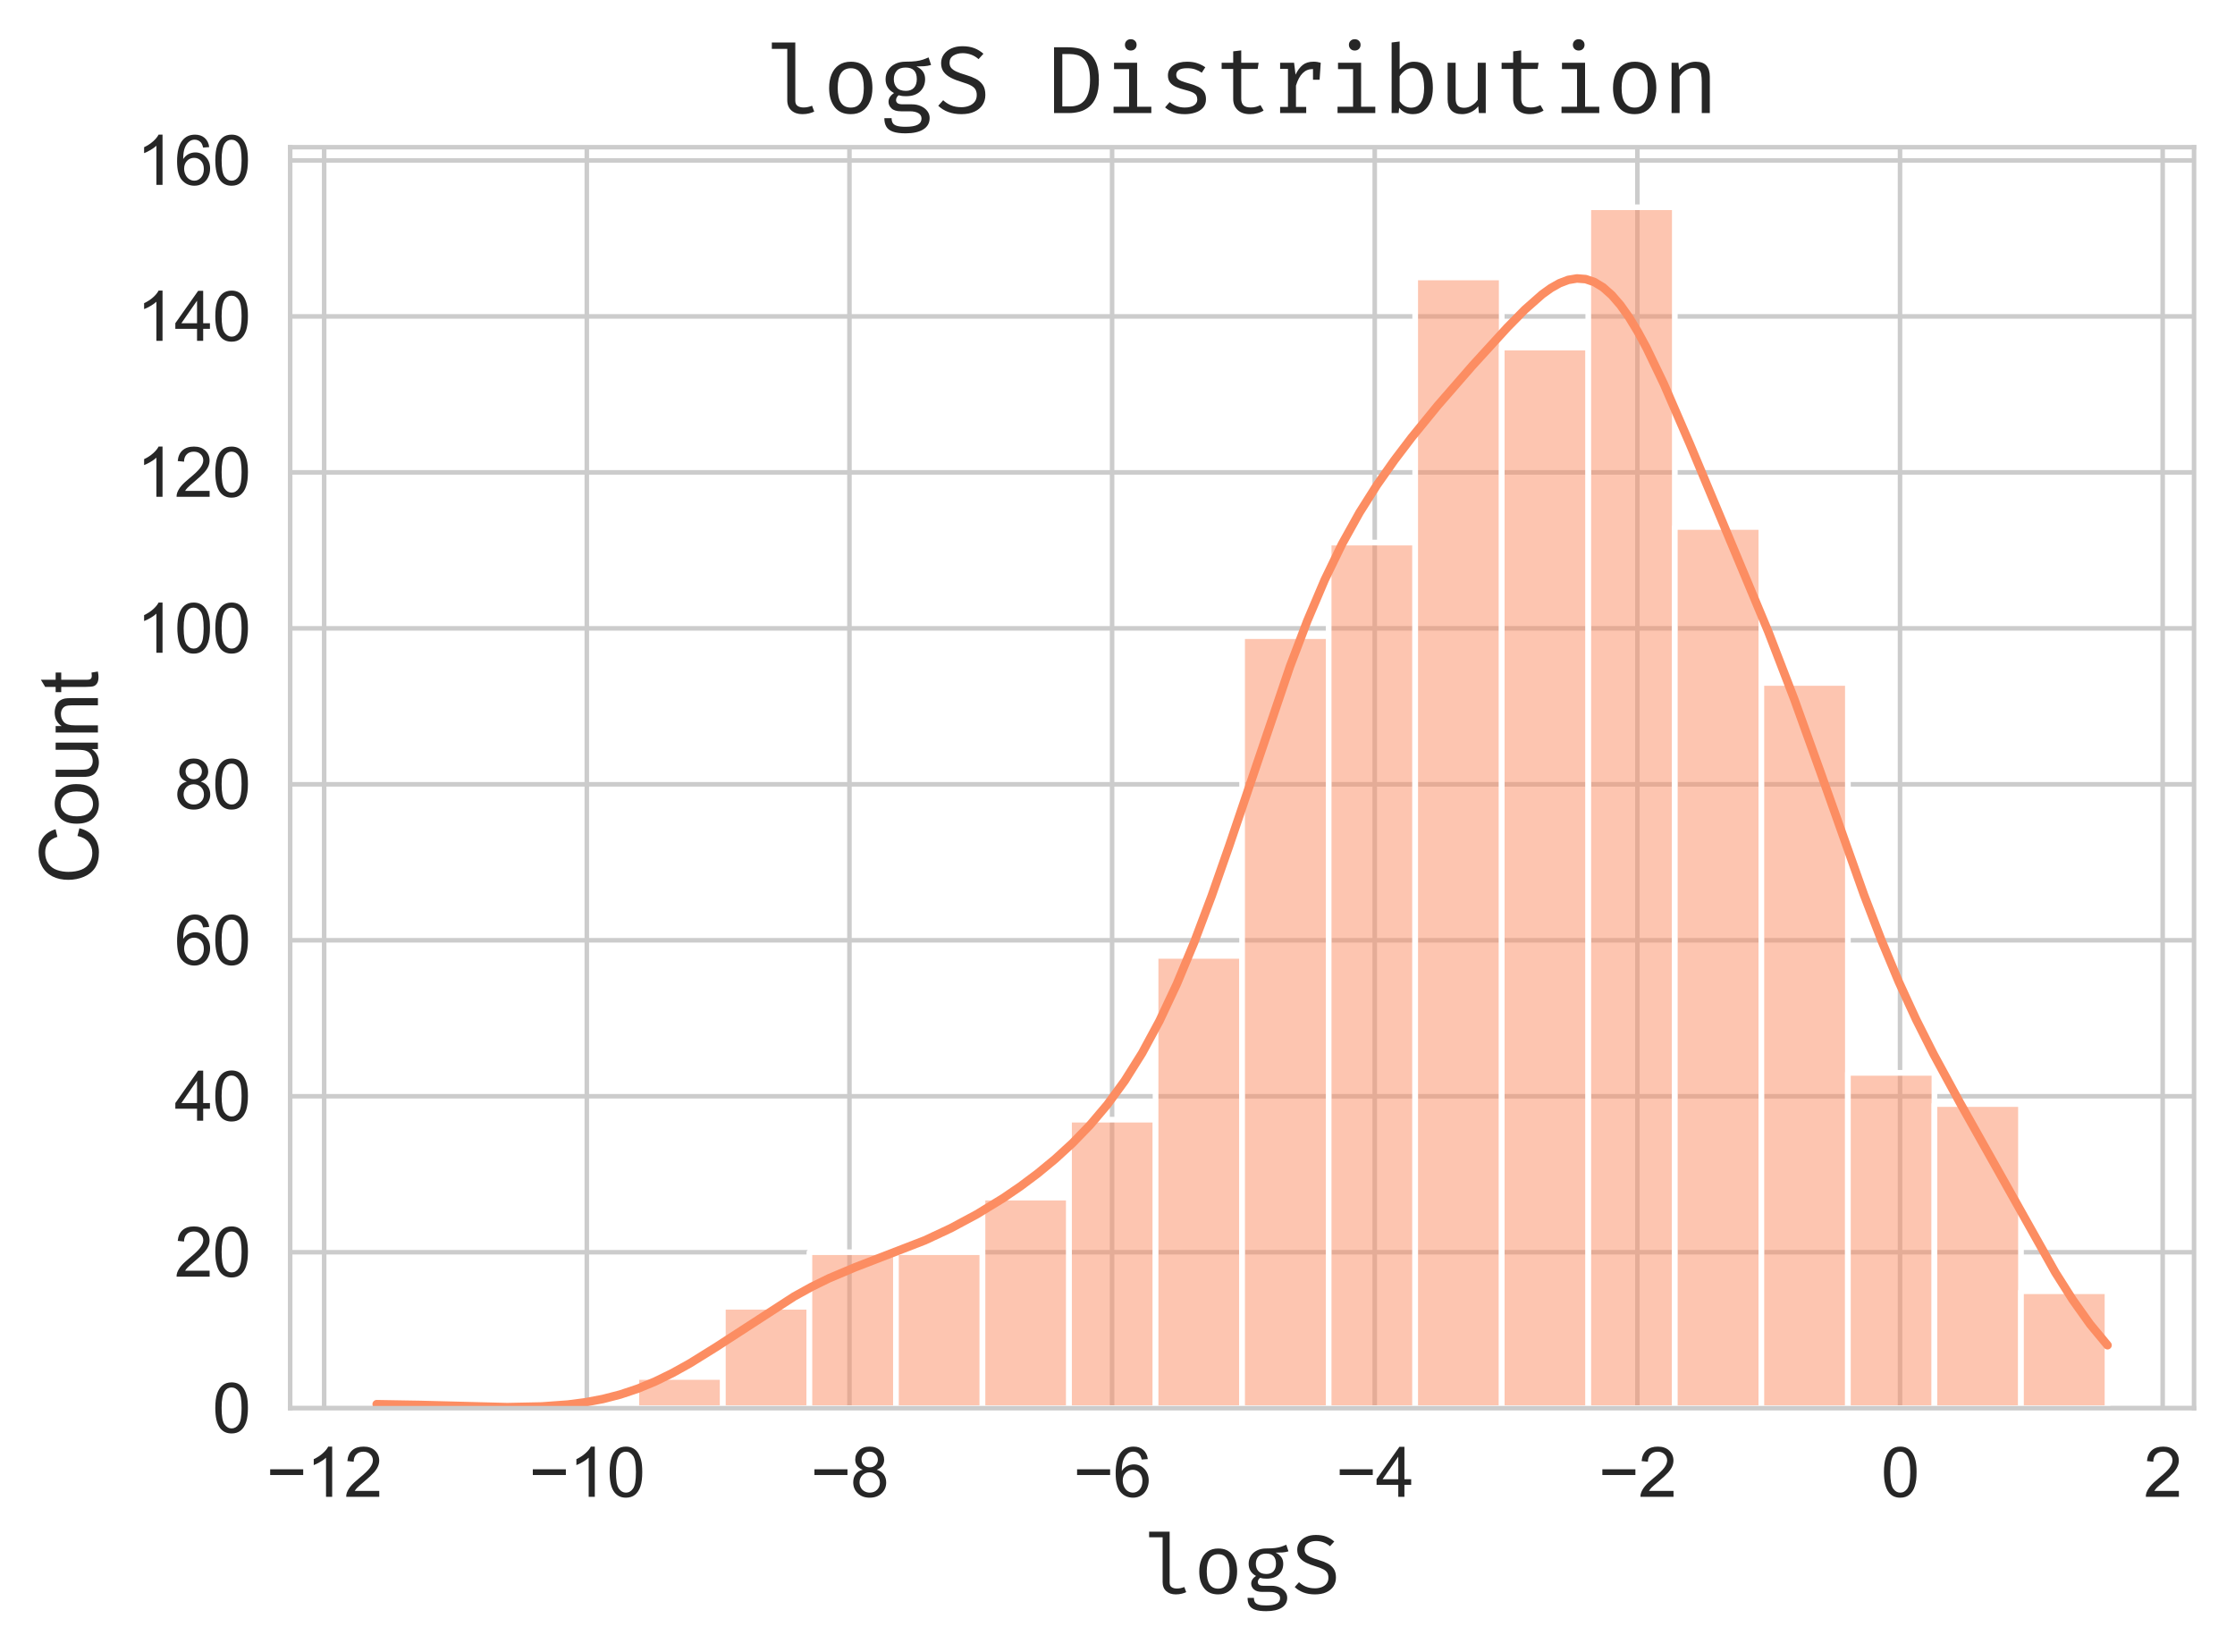 <?xml version="1.0" encoding="utf-8" standalone="no"?>
<!DOCTYPE svg PUBLIC "-//W3C//DTD SVG 1.1//EN"
  "http://www.w3.org/Graphics/SVG/1.1/DTD/svg11.dtd">
<svg xmlns:xlink="http://www.w3.org/1999/xlink" width="393.023pt" height="290.469pt" viewBox="0 0 393.023 290.469" xmlns="http://www.w3.org/2000/svg" version="1.1">
 <defs>
  <style type="text/css">*{stroke-linejoin: round; stroke-linecap: butt}</style>
 </defs>
 <g id="figure_1">
  <g id="patch_1">
   <path d="M 0 290.469 
L 393.023 290.469 
L 393.023 0 
L 0 0 
z
" style="fill: #ffffff"/>
  </g>
  <g id="axes_1">
   <g id="patch_2">
    <path d="M 51.023 247.645 
L 385.823 247.645 
L 385.823 25.885 
L 51.023 25.885 
z
" style="fill: #ffffff"/>
   </g>
   <g id="matplotlib.axis_1">
    <g id="xtick_1">
     <g id="line2d_1">
      <path d="M 57.004 247.645 
L 57.004 25.885 
" clip-path="url(#pd2d33fcdca)" style="fill: none; stroke: #cccccc; stroke-width: 0.8; stroke-linecap: round"/>
     </g>
     <g id="text_1">
      <!-- −12 -->
      <g style="fill: #262626" transform="translate(46.826 263.234) scale(0.12 -0.12)">
       <defs>
        <path id="ArialMT-2212" d="M 3381 1997 
L 356 1997 
L 356 2522 
L 3381 2522 
L 3381 1997 
z
" transform="scale(0.016)"/>
        <path id="ArialMT-31" d="M 2384 0 
L 1822 0 
L 1822 3584 
Q 1619 3391 1289 3197 
Q 959 3003 697 2906 
L 697 3450 
Q 1169 3672 1522 3987 
Q 1875 4303 2022 4600 
L 2384 4600 
L 2384 0 
z
" transform="scale(0.016)"/>
        <path id="ArialMT-32" d="M 3222 541 
L 3222 0 
L 194 0 
Q 188 203 259 391 
Q 375 700 629 1000 
Q 884 1300 1366 1694 
Q 2113 2306 2375 2664 
Q 2638 3022 2638 3341 
Q 2638 3675 2398 3904 
Q 2159 4134 1775 4134 
Q 1369 4134 1125 3890 
Q 881 3647 878 3216 
L 300 3275 
Q 359 3922 746 4261 
Q 1134 4600 1788 4600 
Q 2447 4600 2831 4234 
Q 3216 3869 3216 3328 
Q 3216 3053 3103 2787 
Q 2991 2522 2730 2228 
Q 2469 1934 1863 1422 
Q 1356 997 1212 845 
Q 1069 694 975 541 
L 3222 541 
z
" transform="scale(0.016)"/>
       </defs>
       <use xlink:href="#ArialMT-2212"/>
       <use xlink:href="#ArialMT-31" transform="translate(58.398 0)"/>
       <use xlink:href="#ArialMT-32" transform="translate(114.014 0)"/>
      </g>
     </g>
    </g>
    <g id="xtick_2">
     <g id="line2d_2">
      <path d="M 103.19 247.645 
L 103.19 25.885 
" clip-path="url(#pd2d33fcdca)" style="fill: none; stroke: #cccccc; stroke-width: 0.8; stroke-linecap: round"/>
     </g>
     <g id="text_2">
      <!-- −10 -->
      <g style="fill: #262626" transform="translate(93.012 263.234) scale(0.12 -0.12)">
       <defs>
        <path id="ArialMT-30" d="M 266 2259 
Q 266 3072 433 3567 
Q 600 4063 929 4331 
Q 1259 4600 1759 4600 
Q 2128 4600 2406 4451 
Q 2684 4303 2865 4023 
Q 3047 3744 3150 3342 
Q 3253 2941 3253 2259 
Q 3253 1453 3087 958 
Q 2922 463 2592 192 
Q 2263 -78 1759 -78 
Q 1097 -78 719 397 
Q 266 969 266 2259 
z
M 844 2259 
Q 844 1131 1108 757 
Q 1372 384 1759 384 
Q 2147 384 2411 759 
Q 2675 1134 2675 2259 
Q 2675 3391 2411 3762 
Q 2147 4134 1753 4134 
Q 1366 4134 1134 3806 
Q 844 3388 844 2259 
z
" transform="scale(0.016)"/>
       </defs>
       <use xlink:href="#ArialMT-2212"/>
       <use xlink:href="#ArialMT-31" transform="translate(58.398 0)"/>
       <use xlink:href="#ArialMT-30" transform="translate(114.014 0)"/>
      </g>
     </g>
    </g>
    <g id="xtick_3">
     <g id="line2d_3">
      <path d="M 149.375 247.645 
L 149.375 25.885 
" clip-path="url(#pd2d33fcdca)" style="fill: none; stroke: #cccccc; stroke-width: 0.8; stroke-linecap: round"/>
     </g>
     <g id="text_3">
      <!-- −8 -->
      <g style="fill: #262626" transform="translate(142.534 263.234) scale(0.12 -0.12)">
       <defs>
        <path id="ArialMT-38" d="M 1131 2484 
Q 781 2613 612 2850 
Q 444 3088 444 3419 
Q 444 3919 803 4259 
Q 1163 4600 1759 4600 
Q 2359 4600 2725 4251 
Q 3091 3903 3091 3403 
Q 3091 3084 2923 2848 
Q 2756 2613 2416 2484 
Q 2838 2347 3058 2040 
Q 3278 1734 3278 1309 
Q 3278 722 2862 322 
Q 2447 -78 1769 -78 
Q 1091 -78 675 323 
Q 259 725 259 1325 
Q 259 1772 486 2073 
Q 713 2375 1131 2484 
z
M 1019 3438 
Q 1019 3113 1228 2906 
Q 1438 2700 1772 2700 
Q 2097 2700 2305 2904 
Q 2513 3109 2513 3406 
Q 2513 3716 2298 3927 
Q 2084 4138 1766 4138 
Q 1444 4138 1231 3931 
Q 1019 3725 1019 3438 
z
M 838 1322 
Q 838 1081 952 856 
Q 1066 631 1291 507 
Q 1516 384 1775 384 
Q 2178 384 2440 643 
Q 2703 903 2703 1303 
Q 2703 1709 2433 1975 
Q 2163 2241 1756 2241 
Q 1359 2241 1098 1978 
Q 838 1716 838 1322 
z
" transform="scale(0.016)"/>
       </defs>
       <use xlink:href="#ArialMT-2212"/>
       <use xlink:href="#ArialMT-38" transform="translate(58.398 0)"/>
      </g>
     </g>
    </g>
    <g id="xtick_4">
     <g id="line2d_4">
      <path d="M 195.561 247.645 
L 195.561 25.885 
" clip-path="url(#pd2d33fcdca)" style="fill: none; stroke: #cccccc; stroke-width: 0.8; stroke-linecap: round"/>
     </g>
     <g id="text_4">
      <!-- −6 -->
      <g style="fill: #262626" transform="translate(188.72 263.234) scale(0.12 -0.12)">
       <defs>
        <path id="ArialMT-36" d="M 3184 3459 
L 2625 3416 
Q 2550 3747 2413 3897 
Q 2184 4138 1850 4138 
Q 1581 4138 1378 3988 
Q 1113 3794 959 3422 
Q 806 3050 800 2363 
Q 1003 2672 1297 2822 
Q 1591 2972 1913 2972 
Q 2475 2972 2870 2558 
Q 3266 2144 3266 1488 
Q 3266 1056 3080 686 
Q 2894 316 2569 119 
Q 2244 -78 1831 -78 
Q 1128 -78 684 439 
Q 241 956 241 2144 
Q 241 3472 731 4075 
Q 1159 4600 1884 4600 
Q 2425 4600 2770 4297 
Q 3116 3994 3184 3459 
z
M 888 1484 
Q 888 1194 1011 928 
Q 1134 663 1356 523 
Q 1578 384 1822 384 
Q 2178 384 2434 671 
Q 2691 959 2691 1453 
Q 2691 1928 2437 2201 
Q 2184 2475 1800 2475 
Q 1419 2475 1153 2201 
Q 888 1928 888 1484 
z
" transform="scale(0.016)"/>
       </defs>
       <use xlink:href="#ArialMT-2212"/>
       <use xlink:href="#ArialMT-36" transform="translate(58.398 0)"/>
      </g>
     </g>
    </g>
    <g id="xtick_5">
     <g id="line2d_5">
      <path d="M 241.747 247.645 
L 241.747 25.885 
" clip-path="url(#pd2d33fcdca)" style="fill: none; stroke: #cccccc; stroke-width: 0.8; stroke-linecap: round"/>
     </g>
     <g id="text_5">
      <!-- −4 -->
      <g style="fill: #262626" transform="translate(234.906 263.234) scale(0.12 -0.12)">
       <defs>
        <path id="ArialMT-34" d="M 2069 0 
L 2069 1097 
L 81 1097 
L 81 1613 
L 2172 4581 
L 2631 4581 
L 2631 1613 
L 3250 1613 
L 3250 1097 
L 2631 1097 
L 2631 0 
L 2069 0 
z
M 2069 1613 
L 2069 3678 
L 634 1613 
L 2069 1613 
z
" transform="scale(0.016)"/>
       </defs>
       <use xlink:href="#ArialMT-2212"/>
       <use xlink:href="#ArialMT-34" transform="translate(58.398 0)"/>
      </g>
     </g>
    </g>
    <g id="xtick_6">
     <g id="line2d_6">
      <path d="M 287.932 247.645 
L 287.932 25.885 
" clip-path="url(#pd2d33fcdca)" style="fill: none; stroke: #cccccc; stroke-width: 0.8; stroke-linecap: round"/>
     </g>
     <g id="text_6">
      <!-- −2 -->
      <g style="fill: #262626" transform="translate(281.091 263.234) scale(0.12 -0.12)">
       <use xlink:href="#ArialMT-2212"/>
       <use xlink:href="#ArialMT-32" transform="translate(58.398 0)"/>
      </g>
     </g>
    </g>
    <g id="xtick_7">
     <g id="line2d_7">
      <path d="M 334.118 247.645 
L 334.118 25.885 
" clip-path="url(#pd2d33fcdca)" style="fill: none; stroke: #cccccc; stroke-width: 0.8; stroke-linecap: round"/>
     </g>
     <g id="text_7">
      <!-- 0 -->
      <g style="fill: #262626" transform="translate(330.781 263.234) scale(0.12 -0.12)">
       <use xlink:href="#ArialMT-30"/>
      </g>
     </g>
    </g>
    <g id="xtick_8">
     <g id="line2d_8">
      <path d="M 380.304 247.645 
L 380.304 25.885 
" clip-path="url(#pd2d33fcdca)" style="fill: none; stroke: #cccccc; stroke-width: 0.8; stroke-linecap: round"/>
     </g>
     <g id="text_8">
      <!-- 2 -->
      <g style="fill: #262626" transform="translate(376.967 263.234) scale(0.12 -0.12)">
       <use xlink:href="#ArialMT-32"/>
      </g>
     </g>
    </g>
    <g id="text_9">
     <!-- logS -->
     <g style="fill: #262626" transform="translate(201.19 280.224) scale(0.14 -0.14)">
      <defs>
       <path id="FiraCode-Regular-6c" d="M 2005 4848 
L 2005 853 
Q 2005 597 2164 490 
Q 2324 384 2576 384 
Q 2731 384 2873 417 
Q 3016 450 3157 505 
L 3305 102 
Q 3164 33 2955 -21 
Q 2747 -75 2485 -75 
Q 2025 -75 1739 179 
Q 1454 433 1454 883 
L 1454 4411 
L 394 4411 
L 394 4848 
L 2005 4848 
z
" transform="scale(0.016)"/>
       <path id="FiraCode-Regular-6f" d="M 1976 3528 
Q 2708 3528 3082 3039 
Q 3456 2550 3456 1730 
Q 3456 1201 3285 794 
Q 3115 387 2783 156 
Q 2452 -75 1969 -75 
Q 1237 -75 860 417 
Q 483 909 483 1723 
Q 483 2255 653 2663 
Q 824 3072 1157 3300 
Q 1490 3528 1976 3528 
z
M 1976 3079 
Q 1529 3079 1301 2747 
Q 1073 2416 1073 1723 
Q 1073 1037 1298 707 
Q 1523 377 1969 377 
Q 2416 377 2640 708 
Q 2865 1040 2865 1730 
Q 2865 2419 2642 2749 
Q 2419 3079 1976 3079 
z
" transform="scale(0.016)"/>
       <path id="FiraCode-Regular-67" d="M 3469 3824 
L 3640 3305 
Q 3417 3236 3169 3219 
Q 2921 3203 2629 3203 
Q 3230 2928 3230 2334 
Q 3230 1822 2887 1490 
Q 2544 1159 1930 1159 
Q 1756 1159 1639 1175 
Q 1523 1191 1415 1224 
Q 1336 1168 1285 1078 
Q 1234 988 1234 889 
Q 1234 765 1332 683 
Q 1431 601 1697 601 
L 2320 601 
Q 2668 601 2944 476 
Q 3220 351 3380 139 
Q 3541 -72 3541 -338 
Q 3541 -847 3109 -1119 
Q 2678 -1392 1891 -1392 
Q 1339 -1392 1020 -1278 
Q 702 -1165 566 -933 
Q 430 -702 430 -351 
L 929 -351 
Q 929 -551 1007 -682 
Q 1086 -814 1293 -878 
Q 1500 -942 1887 -942 
Q 2458 -942 2720 -799 
Q 2983 -656 2983 -374 
Q 2983 -128 2760 -3 
Q 2537 121 2202 121 
L 1585 121 
Q 1136 121 926 318 
Q 716 515 716 771 
Q 716 1126 1096 1375 
Q 515 1684 515 2330 
Q 515 2681 689 2952 
Q 863 3223 1175 3377 
Q 1487 3531 1894 3531 
Q 2330 3531 2602 3567 
Q 2875 3604 3070 3669 
Q 3266 3735 3469 3824 
z
M 1894 3128 
Q 1477 3128 1278 2901 
Q 1080 2675 1080 2330 
Q 1080 1979 1282 1752 
Q 1484 1526 1907 1526 
Q 2271 1526 2465 1739 
Q 2659 1953 2659 2334 
Q 2659 3128 1894 3128 
z
" transform="scale(0.016)"/>
       <path id="FiraCode-Regular-53" d="M 3522 1250 
Q 3522 860 3328 561 
Q 3134 263 2765 94 
Q 2396 -75 1871 -75 
Q 1375 -75 973 75 
Q 571 226 286 502 
L 624 883 
Q 857 663 1162 533 
Q 1467 404 1881 404 
Q 2156 404 2396 494 
Q 2636 584 2783 769 
Q 2931 955 2931 1241 
Q 2931 1457 2845 1613 
Q 2760 1769 2543 1889 
Q 2327 2009 1940 2123 
Q 1493 2255 1166 2420 
Q 840 2586 661 2827 
Q 483 3069 483 3430 
Q 483 3768 670 4030 
Q 857 4293 1186 4442 
Q 1516 4592 1946 4592 
Q 2416 4592 2762 4459 
Q 3108 4326 3390 4076 
L 3056 3705 
Q 2813 3919 2534 4017 
Q 2255 4116 1966 4116 
Q 1595 4116 1329 3951 
Q 1063 3787 1063 3449 
Q 1063 3253 1168 3113 
Q 1273 2974 1522 2855 
Q 1772 2737 2202 2613 
Q 2553 2511 2853 2358 
Q 3154 2206 3338 1945 
Q 3522 1684 3522 1250 
z
" transform="scale(0.016)"/>
      </defs>
      <use xlink:href="#FiraCode-Regular-6c"/>
      <use xlink:href="#FiraCode-Regular-6f" transform="translate(61.538 0)"/>
      <use xlink:href="#FiraCode-Regular-67" transform="translate(123.077 0)"/>
      <use xlink:href="#FiraCode-Regular-53" transform="translate(184.615 0)"/>
     </g>
    </g>
   </g>
   <g id="matplotlib.axis_2">
    <g id="ytick_1">
     <g id="line2d_9">
      <path d="M 51.023 247.645 
L 385.823 247.645 
" clip-path="url(#pd2d33fcdca)" style="fill: none; stroke: #cccccc; stroke-width: 0.8; stroke-linecap: round"/>
     </g>
     <g id="text_10">
      <!-- 0 -->
      <g style="fill: #262626" transform="translate(37.35 251.94) scale(0.12 -0.12)">
       <use xlink:href="#ArialMT-30"/>
      </g>
     </g>
    </g>
    <g id="ytick_2">
     <g id="line2d_10">
      <path d="M 51.023 220.216 
L 385.823 220.216 
" clip-path="url(#pd2d33fcdca)" style="fill: none; stroke: #cccccc; stroke-width: 0.8; stroke-linecap: round"/>
     </g>
     <g id="text_11">
      <!-- 20 -->
      <g style="fill: #262626" transform="translate(30.677 224.511) scale(0.12 -0.12)">
       <use xlink:href="#ArialMT-32"/>
       <use xlink:href="#ArialMT-30" transform="translate(55.615 0)"/>
      </g>
     </g>
    </g>
    <g id="ytick_3">
     <g id="line2d_11">
      <path d="M 51.023 192.788 
L 385.823 192.788 
" clip-path="url(#pd2d33fcdca)" style="fill: none; stroke: #cccccc; stroke-width: 0.8; stroke-linecap: round"/>
     </g>
     <g id="text_12">
      <!-- 40 -->
      <g style="fill: #262626" transform="translate(30.677 197.083) scale(0.12 -0.12)">
       <use xlink:href="#ArialMT-34"/>
       <use xlink:href="#ArialMT-30" transform="translate(55.615 0)"/>
      </g>
     </g>
    </g>
    <g id="ytick_4">
     <g id="line2d_12">
      <path d="M 51.023 165.359 
L 385.823 165.359 
" clip-path="url(#pd2d33fcdca)" style="fill: none; stroke: #cccccc; stroke-width: 0.8; stroke-linecap: round"/>
     </g>
     <g id="text_13">
      <!-- 60 -->
      <g style="fill: #262626" transform="translate(30.677 169.654) scale(0.12 -0.12)">
       <use xlink:href="#ArialMT-36"/>
       <use xlink:href="#ArialMT-30" transform="translate(55.615 0)"/>
      </g>
     </g>
    </g>
    <g id="ytick_5">
     <g id="line2d_13">
      <path d="M 51.023 137.931 
L 385.823 137.931 
" clip-path="url(#pd2d33fcdca)" style="fill: none; stroke: #cccccc; stroke-width: 0.8; stroke-linecap: round"/>
     </g>
     <g id="text_14">
      <!-- 80 -->
      <g style="fill: #262626" transform="translate(30.677 142.225) scale(0.12 -0.12)">
       <use xlink:href="#ArialMT-38"/>
       <use xlink:href="#ArialMT-30" transform="translate(55.615 0)"/>
      </g>
     </g>
    </g>
    <g id="ytick_6">
     <g id="line2d_14">
      <path d="M 51.023 110.502 
L 385.823 110.502 
" clip-path="url(#pd2d33fcdca)" style="fill: none; stroke: #cccccc; stroke-width: 0.8; stroke-linecap: round"/>
     </g>
     <g id="text_15">
      <!-- 100 -->
      <g style="fill: #262626" transform="translate(24.003 114.797) scale(0.12 -0.12)">
       <use xlink:href="#ArialMT-31"/>
       <use xlink:href="#ArialMT-30" transform="translate(55.615 0)"/>
       <use xlink:href="#ArialMT-30" transform="translate(111.23 0)"/>
      </g>
     </g>
    </g>
    <g id="ytick_7">
     <g id="line2d_15">
      <path d="M 51.023 83.074 
L 385.823 83.074 
" clip-path="url(#pd2d33fcdca)" style="fill: none; stroke: #cccccc; stroke-width: 0.8; stroke-linecap: round"/>
     </g>
     <g id="text_16">
      <!-- 120 -->
      <g style="fill: #262626" transform="translate(24.003 87.368) scale(0.12 -0.12)">
       <use xlink:href="#ArialMT-31"/>
       <use xlink:href="#ArialMT-32" transform="translate(55.615 0)"/>
       <use xlink:href="#ArialMT-30" transform="translate(111.23 0)"/>
      </g>
     </g>
    </g>
    <g id="ytick_8">
     <g id="line2d_16">
      <path d="M 51.023 55.645 
L 385.823 55.645 
" clip-path="url(#pd2d33fcdca)" style="fill: none; stroke: #cccccc; stroke-width: 0.8; stroke-linecap: round"/>
     </g>
     <g id="text_17">
      <!-- 140 -->
      <g style="fill: #262626" transform="translate(24.003 59.94) scale(0.12 -0.12)">
       <use xlink:href="#ArialMT-31"/>
       <use xlink:href="#ArialMT-34" transform="translate(55.615 0)"/>
       <use xlink:href="#ArialMT-30" transform="translate(111.23 0)"/>
      </g>
     </g>
    </g>
    <g id="ytick_9">
     <g id="line2d_17">
      <path d="M 51.023 28.216 
L 385.823 28.216 
" clip-path="url(#pd2d33fcdca)" style="fill: none; stroke: #cccccc; stroke-width: 0.8; stroke-linecap: round"/>
     </g>
     <g id="text_18">
      <!-- 160 -->
      <g style="fill: #262626" transform="translate(24.003 32.511) scale(0.12 -0.12)">
       <use xlink:href="#ArialMT-31"/>
       <use xlink:href="#ArialMT-36" transform="translate(55.615 0)"/>
       <use xlink:href="#ArialMT-30" transform="translate(111.23 0)"/>
      </g>
     </g>
    </g>
    <g id="text_19">
     <!-- Count -->
     <g style="fill: #262626" transform="translate(17.221 155.443) rotate(-90) scale(0.14 -0.14)">
      <defs>
       <path id="ArialMT-43" d="M 3763 1606 
L 4369 1453 
Q 4178 706 3683 314 
Q 3188 -78 2472 -78 
Q 1731 -78 1267 223 
Q 803 525 561 1097 
Q 319 1669 319 2325 
Q 319 3041 592 3573 
Q 866 4106 1370 4382 
Q 1875 4659 2481 4659 
Q 3169 4659 3637 4309 
Q 4106 3959 4291 3325 
L 3694 3184 
Q 3534 3684 3231 3912 
Q 2928 4141 2469 4141 
Q 1941 4141 1586 3887 
Q 1231 3634 1087 3207 
Q 944 2781 944 2328 
Q 944 1744 1114 1308 
Q 1284 872 1643 656 
Q 2003 441 2422 441 
Q 2931 441 3284 734 
Q 3638 1028 3763 1606 
z
" transform="scale(0.016)"/>
       <path id="ArialMT-6f" d="M 213 1659 
Q 213 2581 725 3025 
Q 1153 3394 1769 3394 
Q 2453 3394 2887 2945 
Q 3322 2497 3322 1706 
Q 3322 1066 3130 698 
Q 2938 331 2570 128 
Q 2203 -75 1769 -75 
Q 1072 -75 642 372 
Q 213 819 213 1659 
z
M 791 1659 
Q 791 1022 1069 705 
Q 1347 388 1769 388 
Q 2188 388 2466 706 
Q 2744 1025 2744 1678 
Q 2744 2294 2464 2611 
Q 2184 2928 1769 2928 
Q 1347 2928 1069 2612 
Q 791 2297 791 1659 
z
" transform="scale(0.016)"/>
       <path id="ArialMT-75" d="M 2597 0 
L 2597 488 
Q 2209 -75 1544 -75 
Q 1250 -75 995 37 
Q 741 150 617 320 
Q 494 491 444 738 
Q 409 903 409 1263 
L 409 3319 
L 972 3319 
L 972 1478 
Q 972 1038 1006 884 
Q 1059 663 1231 536 
Q 1403 409 1656 409 
Q 1909 409 2131 539 
Q 2353 669 2445 892 
Q 2538 1116 2538 1541 
L 2538 3319 
L 3100 3319 
L 3100 0 
L 2597 0 
z
" transform="scale(0.016)"/>
       <path id="ArialMT-6e" d="M 422 0 
L 422 3319 
L 928 3319 
L 928 2847 
Q 1294 3394 1984 3394 
Q 2284 3394 2536 3286 
Q 2788 3178 2913 3003 
Q 3038 2828 3088 2588 
Q 3119 2431 3119 2041 
L 3119 0 
L 2556 0 
L 2556 2019 
Q 2556 2363 2490 2533 
Q 2425 2703 2258 2804 
Q 2091 2906 1866 2906 
Q 1506 2906 1245 2678 
Q 984 2450 984 1813 
L 984 0 
L 422 0 
z
" transform="scale(0.016)"/>
       <path id="ArialMT-74" d="M 1650 503 
L 1731 6 
Q 1494 -44 1306 -44 
Q 1000 -44 831 53 
Q 663 150 594 308 
Q 525 466 525 972 
L 525 2881 
L 113 2881 
L 113 3319 
L 525 3319 
L 525 4141 
L 1084 4478 
L 1084 3319 
L 1650 3319 
L 1650 2881 
L 1084 2881 
L 1084 941 
Q 1084 700 1114 631 
Q 1144 563 1211 522 
Q 1278 481 1403 481 
Q 1497 481 1650 503 
z
" transform="scale(0.016)"/>
      </defs>
      <use xlink:href="#ArialMT-43"/>
      <use xlink:href="#ArialMT-6f" transform="translate(72.217 0)"/>
      <use xlink:href="#ArialMT-75" transform="translate(127.832 0)"/>
      <use xlink:href="#ArialMT-6e" transform="translate(183.447 0)"/>
      <use xlink:href="#ArialMT-74" transform="translate(239.062 0)"/>
     </g>
    </g>
   </g>
   <g id="patch_3">
    <path d="M 66.241 247.645 
L 81.459 247.645 
L 81.459 246.274 
L 66.241 246.274 
z
" clip-path="url(#pd2d33fcdca)" style="fill: #fc8d62; fill-opacity: 0.5; stroke: #ffffff; stroke-linejoin: miter"/>
   </g>
   <g id="patch_4">
    <path d="M 81.459 247.645 
L 96.677 247.645 
L 96.677 247.645 
L 81.459 247.645 
z
" clip-path="url(#pd2d33fcdca)" style="fill: #fc8d62; fill-opacity: 0.5; stroke: #ffffff; stroke-linejoin: miter"/>
   </g>
   <g id="patch_5">
    <path d="M 96.677 247.645 
L 111.896 247.645 
L 111.896 247.645 
L 96.677 247.645 
z
" clip-path="url(#pd2d33fcdca)" style="fill: #fc8d62; fill-opacity: 0.5; stroke: #ffffff; stroke-linejoin: miter"/>
   </g>
   <g id="patch_6">
    <path d="M 111.896 247.645 
L 127.114 247.645 
L 127.114 242.159 
L 111.896 242.159 
z
" clip-path="url(#pd2d33fcdca)" style="fill: #fc8d62; fill-opacity: 0.5; stroke: #ffffff; stroke-linejoin: miter"/>
   </g>
   <g id="patch_7">
    <path d="M 127.114 247.645 
L 142.332 247.645 
L 142.332 229.816 
L 127.114 229.816 
z
" clip-path="url(#pd2d33fcdca)" style="fill: #fc8d62; fill-opacity: 0.5; stroke: #ffffff; stroke-linejoin: miter"/>
   </g>
   <g id="patch_8">
    <path d="M 142.332 247.645 
L 157.55 247.645 
L 157.55 220.216 
L 142.332 220.216 
z
" clip-path="url(#pd2d33fcdca)" style="fill: #fc8d62; fill-opacity: 0.5; stroke: #ffffff; stroke-linejoin: miter"/>
   </g>
   <g id="patch_9">
    <path d="M 157.55 247.645 
L 172.768 247.645 
L 172.768 220.216 
L 157.55 220.216 
z
" clip-path="url(#pd2d33fcdca)" style="fill: #fc8d62; fill-opacity: 0.5; stroke: #ffffff; stroke-linejoin: miter"/>
   </g>
   <g id="patch_10">
    <path d="M 172.768 247.645 
L 187.986 247.645 
L 187.986 210.616 
L 172.768 210.616 
z
" clip-path="url(#pd2d33fcdca)" style="fill: #fc8d62; fill-opacity: 0.5; stroke: #ffffff; stroke-linejoin: miter"/>
   </g>
   <g id="patch_11">
    <path d="M 187.986 247.645 
L 203.205 247.645 
L 203.205 196.902 
L 187.986 196.902 
z
" clip-path="url(#pd2d33fcdca)" style="fill: #fc8d62; fill-opacity: 0.5; stroke: #ffffff; stroke-linejoin: miter"/>
   </g>
   <g id="patch_12">
    <path d="M 203.205 247.645 
L 218.423 247.645 
L 218.423 168.102 
L 203.205 168.102 
z
" clip-path="url(#pd2d33fcdca)" style="fill: #fc8d62; fill-opacity: 0.5; stroke: #ffffff; stroke-linejoin: miter"/>
   </g>
   <g id="patch_13">
    <path d="M 218.423 247.645 
L 233.641 247.645 
L 233.641 111.874 
L 218.423 111.874 
z
" clip-path="url(#pd2d33fcdca)" style="fill: #fc8d62; fill-opacity: 0.5; stroke: #ffffff; stroke-linejoin: miter"/>
   </g>
   <g id="patch_14">
    <path d="M 233.641 247.645 
L 248.859 247.645 
L 248.859 95.416 
L 233.641 95.416 
z
" clip-path="url(#pd2d33fcdca)" style="fill: #fc8d62; fill-opacity: 0.5; stroke: #ffffff; stroke-linejoin: miter"/>
   </g>
   <g id="patch_15">
    <path d="M 248.859 247.645 
L 264.077 247.645 
L 264.077 48.788 
L 248.859 48.788 
z
" clip-path="url(#pd2d33fcdca)" style="fill: #fc8d62; fill-opacity: 0.5; stroke: #ffffff; stroke-linejoin: miter"/>
   </g>
   <g id="patch_16">
    <path d="M 264.077 247.645 
L 279.296 247.645 
L 279.296 61.131 
L 264.077 61.131 
z
" clip-path="url(#pd2d33fcdca)" style="fill: #fc8d62; fill-opacity: 0.5; stroke: #ffffff; stroke-linejoin: miter"/>
   </g>
   <g id="patch_17">
    <path d="M 279.296 247.645 
L 294.514 247.645 
L 294.514 36.445 
L 279.296 36.445 
z
" clip-path="url(#pd2d33fcdca)" style="fill: #fc8d62; fill-opacity: 0.5; stroke: #ffffff; stroke-linejoin: miter"/>
   </g>
   <g id="patch_18">
    <path d="M 294.514 247.645 
L 309.732 247.645 
L 309.732 92.674 
L 294.514 92.674 
z
" clip-path="url(#pd2d33fcdca)" style="fill: #fc8d62; fill-opacity: 0.5; stroke: #ffffff; stroke-linejoin: miter"/>
   </g>
   <g id="patch_19">
    <path d="M 309.732 247.645 
L 324.95 247.645 
L 324.95 120.102 
L 309.732 120.102 
z
" clip-path="url(#pd2d33fcdca)" style="fill: #fc8d62; fill-opacity: 0.5; stroke: #ffffff; stroke-linejoin: miter"/>
   </g>
   <g id="patch_20">
    <path d="M 324.95 247.645 
L 340.168 247.645 
L 340.168 188.674 
L 324.95 188.674 
z
" clip-path="url(#pd2d33fcdca)" style="fill: #fc8d62; fill-opacity: 0.5; stroke: #ffffff; stroke-linejoin: miter"/>
   </g>
   <g id="patch_21">
    <path d="M 340.168 247.645 
L 355.386 247.645 
L 355.386 194.159 
L 340.168 194.159 
z
" clip-path="url(#pd2d33fcdca)" style="fill: #fc8d62; fill-opacity: 0.5; stroke: #ffffff; stroke-linejoin: miter"/>
   </g>
   <g id="patch_22">
    <path d="M 355.386 247.645 
L 370.605 247.645 
L 370.605 227.074 
L 355.386 227.074 
z
" clip-path="url(#pd2d33fcdca)" style="fill: #fc8d62; fill-opacity: 0.5; stroke: #ffffff; stroke-linejoin: miter"/>
   </g>
   <g id="line2d_18">
    <path d="M 66.241 246.944 
L 73.888 247.074 
L 89.183 247.464 
L 95.301 247.339 
L 99.889 247.003 
L 102.948 246.607 
L 106.007 246.032 
L 109.066 245.244 
L 112.125 244.224 
L 115.184 242.962 
L 118.243 241.468 
L 121.302 239.768 
L 125.89 236.92 
L 139.655 227.997 
L 142.714 226.309 
L 145.773 224.807 
L 150.362 222.87 
L 162.597 218.145 
L 167.186 216.003 
L 171.774 213.542 
L 176.363 210.737 
L 179.421 208.648 
L 182.48 206.359 
L 185.539 203.837 
L 188.598 201.033 
L 191.657 197.876 
L 194.716 194.265 
L 197.775 190.082 
L 200.834 185.208 
L 203.893 179.544 
L 206.952 173.034 
L 210.011 165.68 
L 213.07 157.558 
L 216.129 148.818 
L 226.835 117.223 
L 229.894 109.169 
L 232.953 101.961 
L 236.012 95.645 
L 239.071 90.144 
L 242.13 85.304 
L 245.188 80.95 
L 248.247 76.928 
L 252.836 71.303 
L 258.954 64.274 
L 265.072 57.58 
L 268.13 54.468 
L 271.189 51.766 
L 272.719 50.669 
L 274.248 49.805 
L 275.778 49.224 
L 277.307 48.971 
L 278.837 49.087 
L 280.366 49.603 
L 281.896 50.537 
L 283.425 51.894 
L 284.955 53.665 
L 286.484 55.826 
L 288.013 58.344 
L 289.543 61.172 
L 292.602 67.552 
L 297.19 78.149 
L 310.955 111.098 
L 315.544 123.026 
L 320.132 135.794 
L 327.78 157.36 
L 330.839 165.336 
L 333.897 172.659 
L 336.956 179.307 
L 340.015 185.383 
L 344.604 193.833 
L 361.428 223.769 
L 364.487 228.59 
L 367.546 232.886 
L 370.605 236.571 
L 370.605 236.571 
" clip-path="url(#pd2d33fcdca)" style="fill: none; stroke: #fc8d62; stroke-width: 1.5; stroke-linecap: round"/>
   </g>
   <g id="patch_23">
    <path d="M 51.023 247.645 
L 51.023 25.885 
" style="fill: none; stroke: #cccccc; stroke-width: 0.8; stroke-linejoin: miter; stroke-linecap: square"/>
   </g>
   <g id="patch_24">
    <path d="M 385.823 247.645 
L 385.823 25.885 
" style="fill: none; stroke: #cccccc; stroke-width: 0.8; stroke-linejoin: miter; stroke-linecap: square"/>
   </g>
   <g id="patch_25">
    <path d="M 51.023 247.645 
L 385.823 247.645 
" style="fill: none; stroke: #cccccc; stroke-width: 0.8; stroke-linejoin: miter; stroke-linecap: square"/>
   </g>
   <g id="patch_26">
    <path d="M 51.023 25.885 
L 385.823 25.885 
" style="fill: none; stroke: #cccccc; stroke-width: 0.8; stroke-linejoin: miter; stroke-linecap: square"/>
   </g>
   <g id="text_20">
    <!-- logS Distribution -->
    <g style="fill: #262626" transform="translate(134.719 19.885) scale(0.16 -0.16)">
     <defs>
      <path id="FiraCode-Regular-20" transform="scale(0.016)"/>
      <path id="FiraCode-Regular-44" d="M 3627 2281 
Q 3627 1572 3443 1124 
Q 3259 676 2957 431 
Q 2655 187 2295 93 
Q 1936 0 1585 0 
L 548 0 
L 548 4519 
L 1513 4519 
Q 1910 4519 2286 4430 
Q 2662 4342 2965 4104 
Q 3269 3866 3448 3426 
Q 3627 2987 3627 2281 
z
M 3020 2281 
Q 3020 2872 2895 3226 
Q 2770 3581 2566 3758 
Q 2363 3935 2122 3994 
Q 1881 4053 1648 4053 
L 1116 4053 
L 1116 456 
L 1654 456 
Q 1897 456 2140 533 
Q 2383 610 2581 807 
Q 2780 1004 2900 1362 
Q 3020 1720 3020 2281 
z
" transform="scale(0.016)"/>
      <path id="FiraCode-Regular-69" d="M 1969 5074 
Q 2153 5074 2263 4962 
Q 2373 4851 2373 4690 
Q 2373 4523 2263 4409 
Q 2153 4296 1969 4296 
Q 1795 4296 1683 4409 
Q 1572 4523 1572 4690 
Q 1572 4851 1683 4962 
Q 1795 5074 1969 5074 
z
M 2409 3456 
L 2409 437 
L 3384 437 
L 3384 0 
L 791 0 
L 791 437 
L 1858 437 
L 1858 3019 
L 824 3019 
L 824 3456 
L 2409 3456 
z
" transform="scale(0.016)"/>
      <path id="FiraCode-Regular-73" d="M 1835 381 
Q 2235 381 2465 528 
Q 2695 676 2695 929 
Q 2695 1083 2637 1198 
Q 2580 1313 2402 1406 
Q 2225 1500 1858 1592 
Q 1500 1680 1236 1796 
Q 972 1913 825 2100 
Q 679 2288 679 2586 
Q 679 3023 1043 3275 
Q 1408 3528 1992 3528 
Q 2409 3528 2719 3416 
Q 3029 3305 3246 3147 
L 3003 2773 
Q 2809 2908 2571 2995 
Q 2334 3082 1999 3082 
Q 1592 3082 1421 2955 
Q 1251 2829 1251 2629 
Q 1251 2475 1334 2374 
Q 1418 2274 1618 2195 
Q 1818 2117 2169 2022 
Q 2508 1930 2760 1805 
Q 3013 1680 3152 1478 
Q 3292 1277 3292 955 
Q 3292 587 3082 359 
Q 2872 131 2539 28 
Q 2206 -75 1835 -75 
Q 1365 -75 1035 61 
Q 706 197 483 391 
L 798 755 
Q 1001 587 1265 484 
Q 1529 381 1835 381 
z
" transform="scale(0.016)"/>
      <path id="FiraCode-Regular-74" d="M 3404 174 
Q 3226 56 2973 -9 
Q 2721 -75 2478 -75 
Q 1920 -75 1618 217 
Q 1316 509 1316 968 
L 1316 3029 
L 522 3029 
L 522 3456 
L 1316 3456 
L 1316 4240 
L 1868 4306 
L 1868 3456 
L 3062 3456 
L 2997 3029 
L 1868 3029 
L 1868 975 
Q 1868 686 2020 535 
Q 2173 384 2527 384 
Q 2721 384 2885 430 
Q 3049 476 3190 548 
L 3404 174 
z
" transform="scale(0.016)"/>
      <path id="FiraCode-Regular-72" d="M 693 0 
L 693 423 
L 1231 423 
L 1231 3033 
L 693 3033 
L 693 3456 
L 1651 3456 
L 1753 2639 
Q 1953 3065 2238 3298 
Q 2524 3531 2993 3531 
Q 3138 3531 3251 3510 
Q 3364 3489 3482 3456 
L 3404 2288 
L 2951 2288 
L 2951 3023 
Q 2937 3023 2921 3023 
Q 2127 3023 1782 1887 
L 1782 423 
L 2485 423 
L 2485 0 
L 693 0 
z
" transform="scale(0.016)"/>
      <path id="FiraCode-Regular-62" d="M 1211 3006 
Q 1398 3256 1649 3392 
Q 1900 3528 2196 3528 
Q 2659 3528 2944 3305 
Q 3230 3082 3361 2676 
Q 3492 2271 3492 1730 
Q 3492 1208 3336 799 
Q 3180 391 2875 158 
Q 2570 -75 2124 -75 
Q 1523 -75 1182 358 
L 1142 0 
L 660 0 
L 660 4848 
L 1211 4917 
L 1211 3006 
z
M 1992 371 
Q 2425 371 2658 705 
Q 2892 1040 2892 1733 
Q 2892 3085 2078 3085 
Q 1789 3085 1569 2913 
Q 1349 2741 1211 2530 
L 1211 817 
Q 1346 610 1551 490 
Q 1756 371 1992 371 
z
" transform="scale(0.016)"/>
      <path id="FiraCode-Regular-75" d="M 1211 3456 
L 1211 1008 
Q 1211 666 1352 515 
Q 1493 364 1792 364 
Q 2078 364 2332 526 
Q 2586 689 2727 912 
L 2727 3456 
L 3279 3456 
L 3279 0 
L 2809 0 
L 2764 466 
Q 2560 203 2259 64 
Q 1959 -75 1657 -75 
Q 1155 -75 907 192 
Q 660 459 660 942 
L 660 3456 
L 1211 3456 
z
" transform="scale(0.016)"/>
      <path id="FiraCode-Regular-6e" d="M 660 0 
L 660 3456 
L 1129 3456 
L 1172 2977 
Q 1382 3243 1697 3385 
Q 2012 3528 2314 3528 
Q 2823 3528 3054 3259 
Q 3285 2990 3285 2511 
L 3285 0 
L 2734 0 
L 2734 2104 
Q 2734 2458 2694 2674 
Q 2655 2891 2529 2993 
Q 2403 3095 2143 3095 
Q 1940 3095 1761 3006 
Q 1582 2918 1442 2785 
Q 1303 2652 1211 2517 
L 1211 0 
L 660 0 
z
" transform="scale(0.016)"/>
     </defs>
     <use xlink:href="#FiraCode-Regular-6c"/>
     <use xlink:href="#FiraCode-Regular-6f" transform="translate(61.538 0)"/>
     <use xlink:href="#FiraCode-Regular-67" transform="translate(123.077 0)"/>
     <use xlink:href="#FiraCode-Regular-53" transform="translate(184.615 0)"/>
     <use xlink:href="#FiraCode-Regular-20" transform="translate(246.154 0)"/>
     <use xlink:href="#FiraCode-Regular-44" transform="translate(307.692 0)"/>
     <use xlink:href="#FiraCode-Regular-69" transform="translate(369.231 0)"/>
     <use xlink:href="#FiraCode-Regular-73" transform="translate(430.769 0)"/>
     <use xlink:href="#FiraCode-Regular-74" transform="translate(492.308 0)"/>
     <use xlink:href="#FiraCode-Regular-72" transform="translate(553.846 0)"/>
     <use xlink:href="#FiraCode-Regular-69" transform="translate(615.385 0)"/>
     <use xlink:href="#FiraCode-Regular-62" transform="translate(676.923 0)"/>
     <use xlink:href="#FiraCode-Regular-75" transform="translate(738.461 0)"/>
     <use xlink:href="#FiraCode-Regular-74" transform="translate(800 0)"/>
     <use xlink:href="#FiraCode-Regular-69" transform="translate(861.538 0)"/>
     <use xlink:href="#FiraCode-Regular-6f" transform="translate(923.077 0)"/>
     <use xlink:href="#FiraCode-Regular-6e" transform="translate(984.615 0)"/>
    </g>
   </g>
  </g>
 </g>
 <defs>
  <clipPath id="pd2d33fcdca">
   <rect x="51.023" y="25.885" width="334.8" height="221.76"/>
  </clipPath>
 </defs>
</svg>
